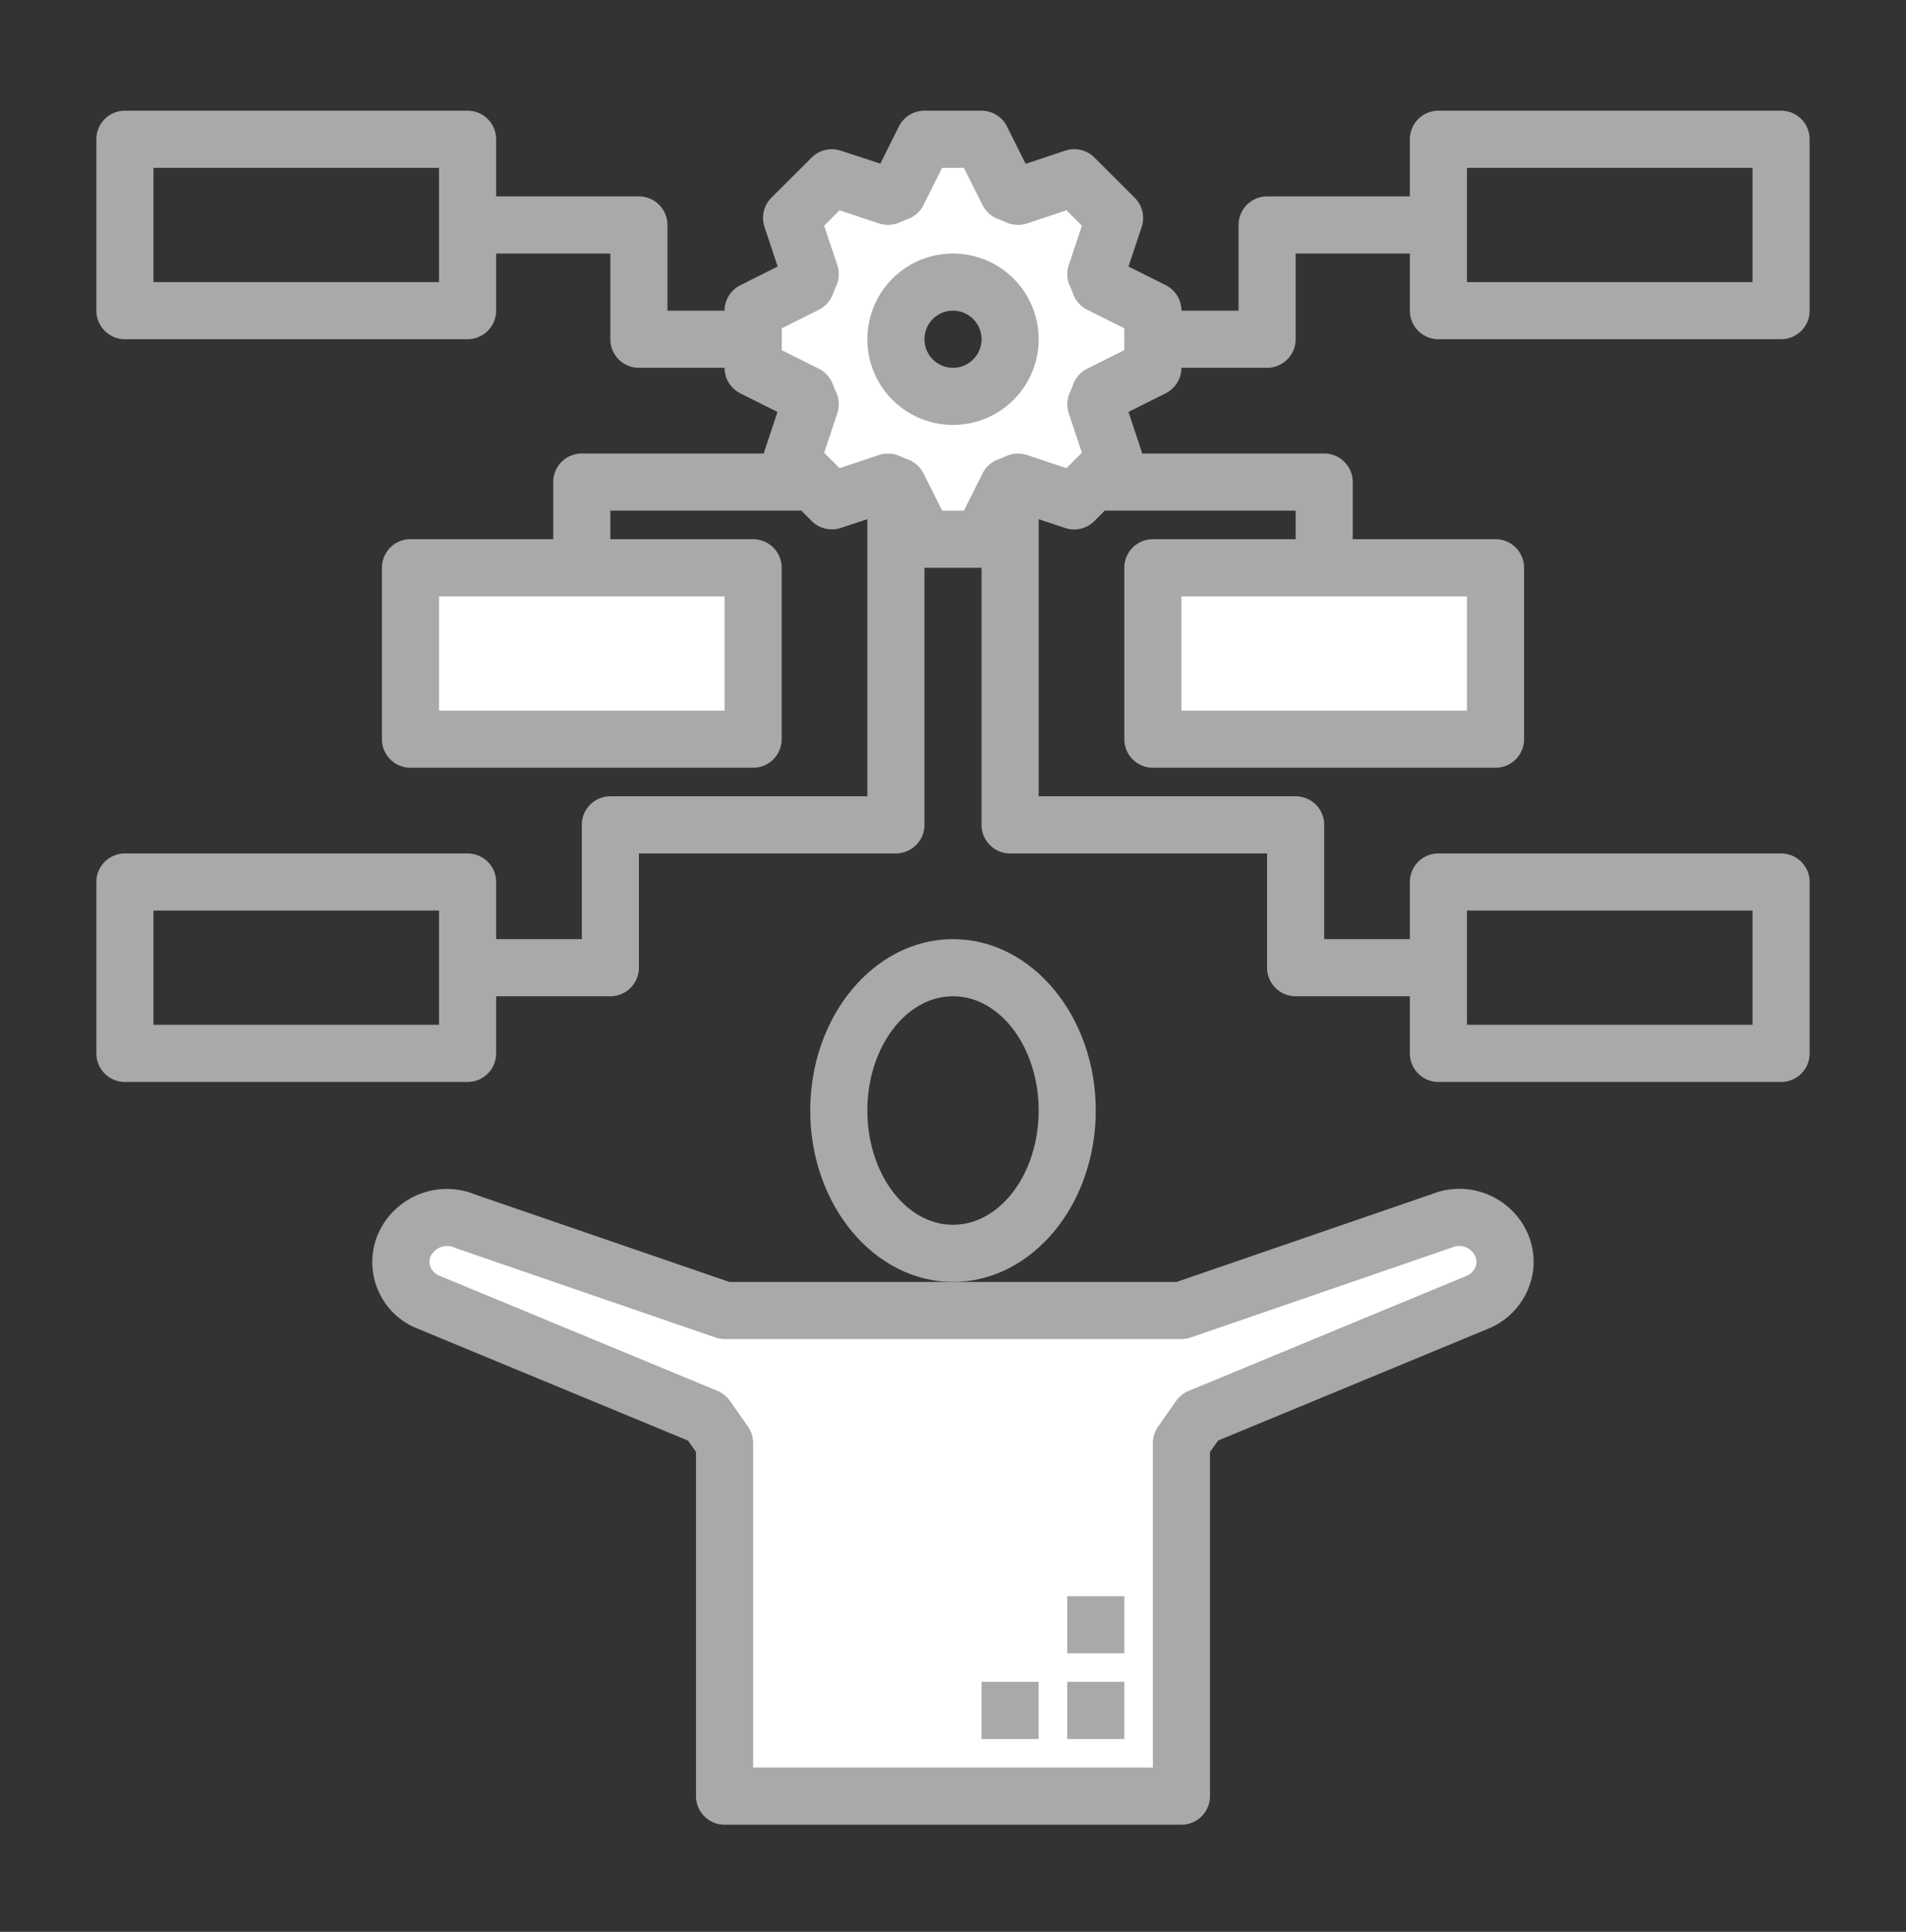 <svg xmlns="http://www.w3.org/2000/svg" xmlns:xlink="http://www.w3.org/1999/xlink" width="534" height="541" viewBox="0 0 534 541">
  <rect x="0" y="0" width="534" height="541" fill="#333333" stroke="none"/>
  <defs>
    <clipPath id="clip-_5">
      <rect width="534" height="541"/>
    </clipPath>
  </defs>
  <g id="_5" data-name="5" clip-path="url(#clip-_5)">
    <g id="Group_20" data-name="Group 20" transform="translate(0 -6)">
      <g id="Group_11" data-name="Group 11" transform="translate(-2822 -287)">
        <path id="Path_58" data-name="Path 58" d="M304,472V373.121l5.039-7.2,77.84-32.242a12.15,12.15,0,0,0,6.723-16.238,12.907,12.907,0,0,0-16.8-6.48L304,336H176l-72.8-25.039a12.907,12.907,0,0,0-16.8,6.48,11.962,11.962,0,0,0-1.117,4.879,12.287,12.287,0,0,0,7.84,11.359l77.84,32.242,5.039,7.2V472Zm0,0" transform="translate(2849 324)" fill="#fff"/>
        <path id="Path_59" data-name="Path 59" d="M296,176h96V128H296Zm0,0" transform="translate(2849 324)" fill="#fff"/>
        <path id="Path_60" data-name="Path 60" d="M273.922,18.719,258.238,24c-.957-.4-1.84-.8-2.8-1.2L248,8H232l-7.441,14.8c-.957.4-1.84.8-2.8,1.2l-15.684-5.281L194.719,30.078,200,45.762c-.4.957-.8,1.84-1.2,2.8L184,56V72l14.8,7.441c.4.957.8,1.84,1.2,2.8l-5.281,15.684,11.359,11.359L221.762,104c.8.32,1.52.641,2.238.961.16.078.4.16.559.238L232,120h16l7.441-14.8c.16-.078.4-.16.559-.238.719-.32,1.441-.641,2.238-.961l15.684,5.281,11.359-11.359L280,82.238c.4-.957.8-1.84,1.2-2.8L296,72V56l-14.8-7.441c-.4-.957-.8-1.84-1.2-2.8l5.281-15.684ZM240,80a16,16,0,1,1,16-16A16,16,0,0,1,240,80Zm0,0" transform="translate(2849 324)" fill="#fff"/>
        <path id="Path_61" data-name="Path 61" d="M88,176h96V128H88Zm0,0" transform="translate(2849 324)" fill="#fff"/>
        <path id="Path_62" data-name="Path 62" d="M280,280c0-26.473-17.945-48-40-48s-40,21.527-40,48,17.945,48,40,48S280,306.473,280,280Zm-40,32c-13.23,0-24-14.352-24-32s10.77-32,24-32,24,14.352,24,32S253.23,312,240,312Zm0,0" transform="translate(2849 324)" fill="#a9a9a9"/>
        <path id="Path_63" data-name="Path 63" d="M240,40a24,24,0,1,0,24,24A24,24,0,0,0,240,40Zm0,32a8,8,0,1,1,8-8A8,8,0,0,1,240,72Zm0,0" transform="translate(2849 324)" fill="#a9a9a9"/>
        <path id="Path_64" data-name="Path 64" d="M374.168,303.4l-71.5,24.6H177.336l-71.023-24.414a21.065,21.065,0,0,0-27.25,10.66,20.007,20.007,0,0,0,11,26.859l75.68,31.32,2.258,3.2V472a8,8,0,0,0,8,8H304a8,8,0,0,0,8-8V375.625l2.258-3.2,75.7-31.328a20.435,20.435,0,0,0,11.285-11.379,19.761,19.761,0,0,0-.336-15.527A20.911,20.911,0,0,0,374.168,303.4Zm12.23,20.418a4.6,4.6,0,0,1-2.551,2.5L306,358.527a8.07,8.07,0,0,0-3.488,2.785l-5.047,7.2A7.98,7.98,0,0,0,296,373.121V464H184v-90.91a7.98,7.98,0,0,0-1.465-4.609l-5.047-7.2A8.07,8.07,0,0,0,174,358.5L96.215,326.3a4.421,4.421,0,0,1-2.9-4,4.216,4.216,0,0,1,.391-1.6,5.141,5.141,0,0,1,6.93-2.184l72.8,25.039A8.07,8.07,0,0,0,176,344H304a8.2,8.2,0,0,0,2.6-.434l73.246-25.223a4.949,4.949,0,0,1,6.449,2.4,3.944,3.944,0,0,1,.1,3.074Zm0,0" transform="translate(2849 324)" fill="#a9a9a9"/>
        <path id="Path_65" data-name="Path 65" d="M272,440h16v16H272Zm0,0" transform="translate(2849 324)" fill="#a9a9a9"/>
        <path id="Path_66" data-name="Path 66" d="M248,440h16v16H248Zm0,0" transform="translate(2849 324)" fill="#a9a9a9"/>
        <path id="Path_67" data-name="Path 67" d="M272,416h16v16H272Zm0,0" transform="translate(2849 324)" fill="#a9a9a9"/>
        <path id="Path_68" data-name="Path 68" d="M376,64h96a8,8,0,0,0,8-8V8a8,8,0,0,0-8-8H376a8,8,0,0,0-8,8V24H328a8,8,0,0,0-8,8V56H304a8,8,0,0,0-4.426-7.16l-10.4-5.2,3.68-11.055A8.014,8.014,0,0,0,290.93,24.4L279.6,13.09a8,8,0,0,0-8.187-1.891l-11.055,3.68-5.2-10.4A8,8,0,0,0,248,0H232a8,8,0,0,0-7.16,4.426l-5.2,10.4L208.586,11.2a8.008,8.008,0,0,0-8.187,1.93L189.09,24.4a8,8,0,0,0-1.891,8.188l3.68,11.055-10.4,5.2A8,8,0,0,0,176,56H160V32a8,8,0,0,0-8-8H112V8a8,8,0,0,0-8-8H8A8,8,0,0,0,0,8V56a8,8,0,0,0,8,8h96a8,8,0,0,0,8-8V40h32V64a8,8,0,0,0,8,8h24a8,8,0,0,0,4.426,7.16l10.4,5.2-3.68,11.055c-.066.2-.066.395-.113.586H136a8,8,0,0,0-8,8v16H88a8,8,0,0,0-8,8v48a8,8,0,0,0,8,8h96a8,8,0,0,0,8-8V128a8,8,0,0,0-8-8H144v-8h53.5l2.9,2.91a8.008,8.008,0,0,0,8.188,1.93L216,114.4V192H144a8,8,0,0,0-8,8v32H112V216a8,8,0,0,0-8-8H8a8,8,0,0,0-8,8v48a8,8,0,0,0,8,8h96a8,8,0,0,0,8-8V248h32a8,8,0,0,0,8-8V208h72a8,8,0,0,0,8-8V128h16v72a8,8,0,0,0,8,8h72v32a8,8,0,0,0,8,8h32v16a8,8,0,0,0,8,8h96a8,8,0,0,0,8-8V216a8,8,0,0,0-8-8H376a8,8,0,0,0-8,8v16H344V200a8,8,0,0,0-8-8H264V114.4l7.414,2.465a8.006,8.006,0,0,0,8.188-1.926L282.5,112H336v8H296a8,8,0,0,0-8,8v48a8,8,0,0,0,8,8h96a8,8,0,0,0,8-8V128a8,8,0,0,0-8-8H352V104a8,8,0,0,0-8-8H292.953c-.051-.191-.051-.391-.113-.586l-3.68-11.055,10.4-5.2A8,8,0,0,0,304,72h24a8,8,0,0,0,8-8V40h32V56a8,8,0,0,0,8,8Zm8-48h80V48H384ZM96,48H16V16H96Zm80,120H96V136h80ZM96,256H16V224H96Zm288-32h80v32H384Zm0-56H304V136h80ZM277.6,72.266a7.994,7.994,0,0,0-3.922,4.352c-.289.8-.59,1.543-.937,2.285a8.017,8.017,0,0,0-.309,5.852l3.68,11.031-4.32,4.32-11.031-3.68a8.017,8.017,0,0,0-5.852.309c-.742.336-1.512.648-2.285.938a7.982,7.982,0,0,0-4.359,3.922l-5.2,10.4h-6.109l-5.211-10.4a7.994,7.994,0,0,0-4.352-3.922c-.8-.289-1.543-.594-2.285-.937a8.007,8.007,0,0,0-5.848-.309l-11.035,3.68-4.32-4.32,3.684-11.043a8.01,8.01,0,0,0-.312-5.855c-.344-.734-.648-1.5-.937-2.27a7.982,7.982,0,0,0-3.922-4.359l-10.4-5.2V60.945l10.4-5.2a7.982,7.982,0,0,0,3.922-4.359c.289-.8.6-1.543.938-2.285a8.017,8.017,0,0,0,.313-5.852L203.9,32.215l4.32-4.32,11.035,3.68a8.088,8.088,0,0,0,5.848-.309c.742-.336,1.512-.648,2.285-.937a8,8,0,0,0,4.363-3.922l5.2-10.4h6.109l5.2,10.4a7.982,7.982,0,0,0,4.359,3.922c.8.289,1.543.6,2.285.938a8.077,8.077,0,0,0,5.852.309l11.031-3.68,4.32,4.32-3.68,11.031a7.985,7.985,0,0,0,.3,5.832c.344.754.656,1.523.945,2.3a7.982,7.982,0,0,0,3.922,4.359l10.4,5.2v6.109Zm0,0" transform="translate(2849 324)" fill="#a9a9a9"/>
      </g>
    </g>
  </g>
</svg>

